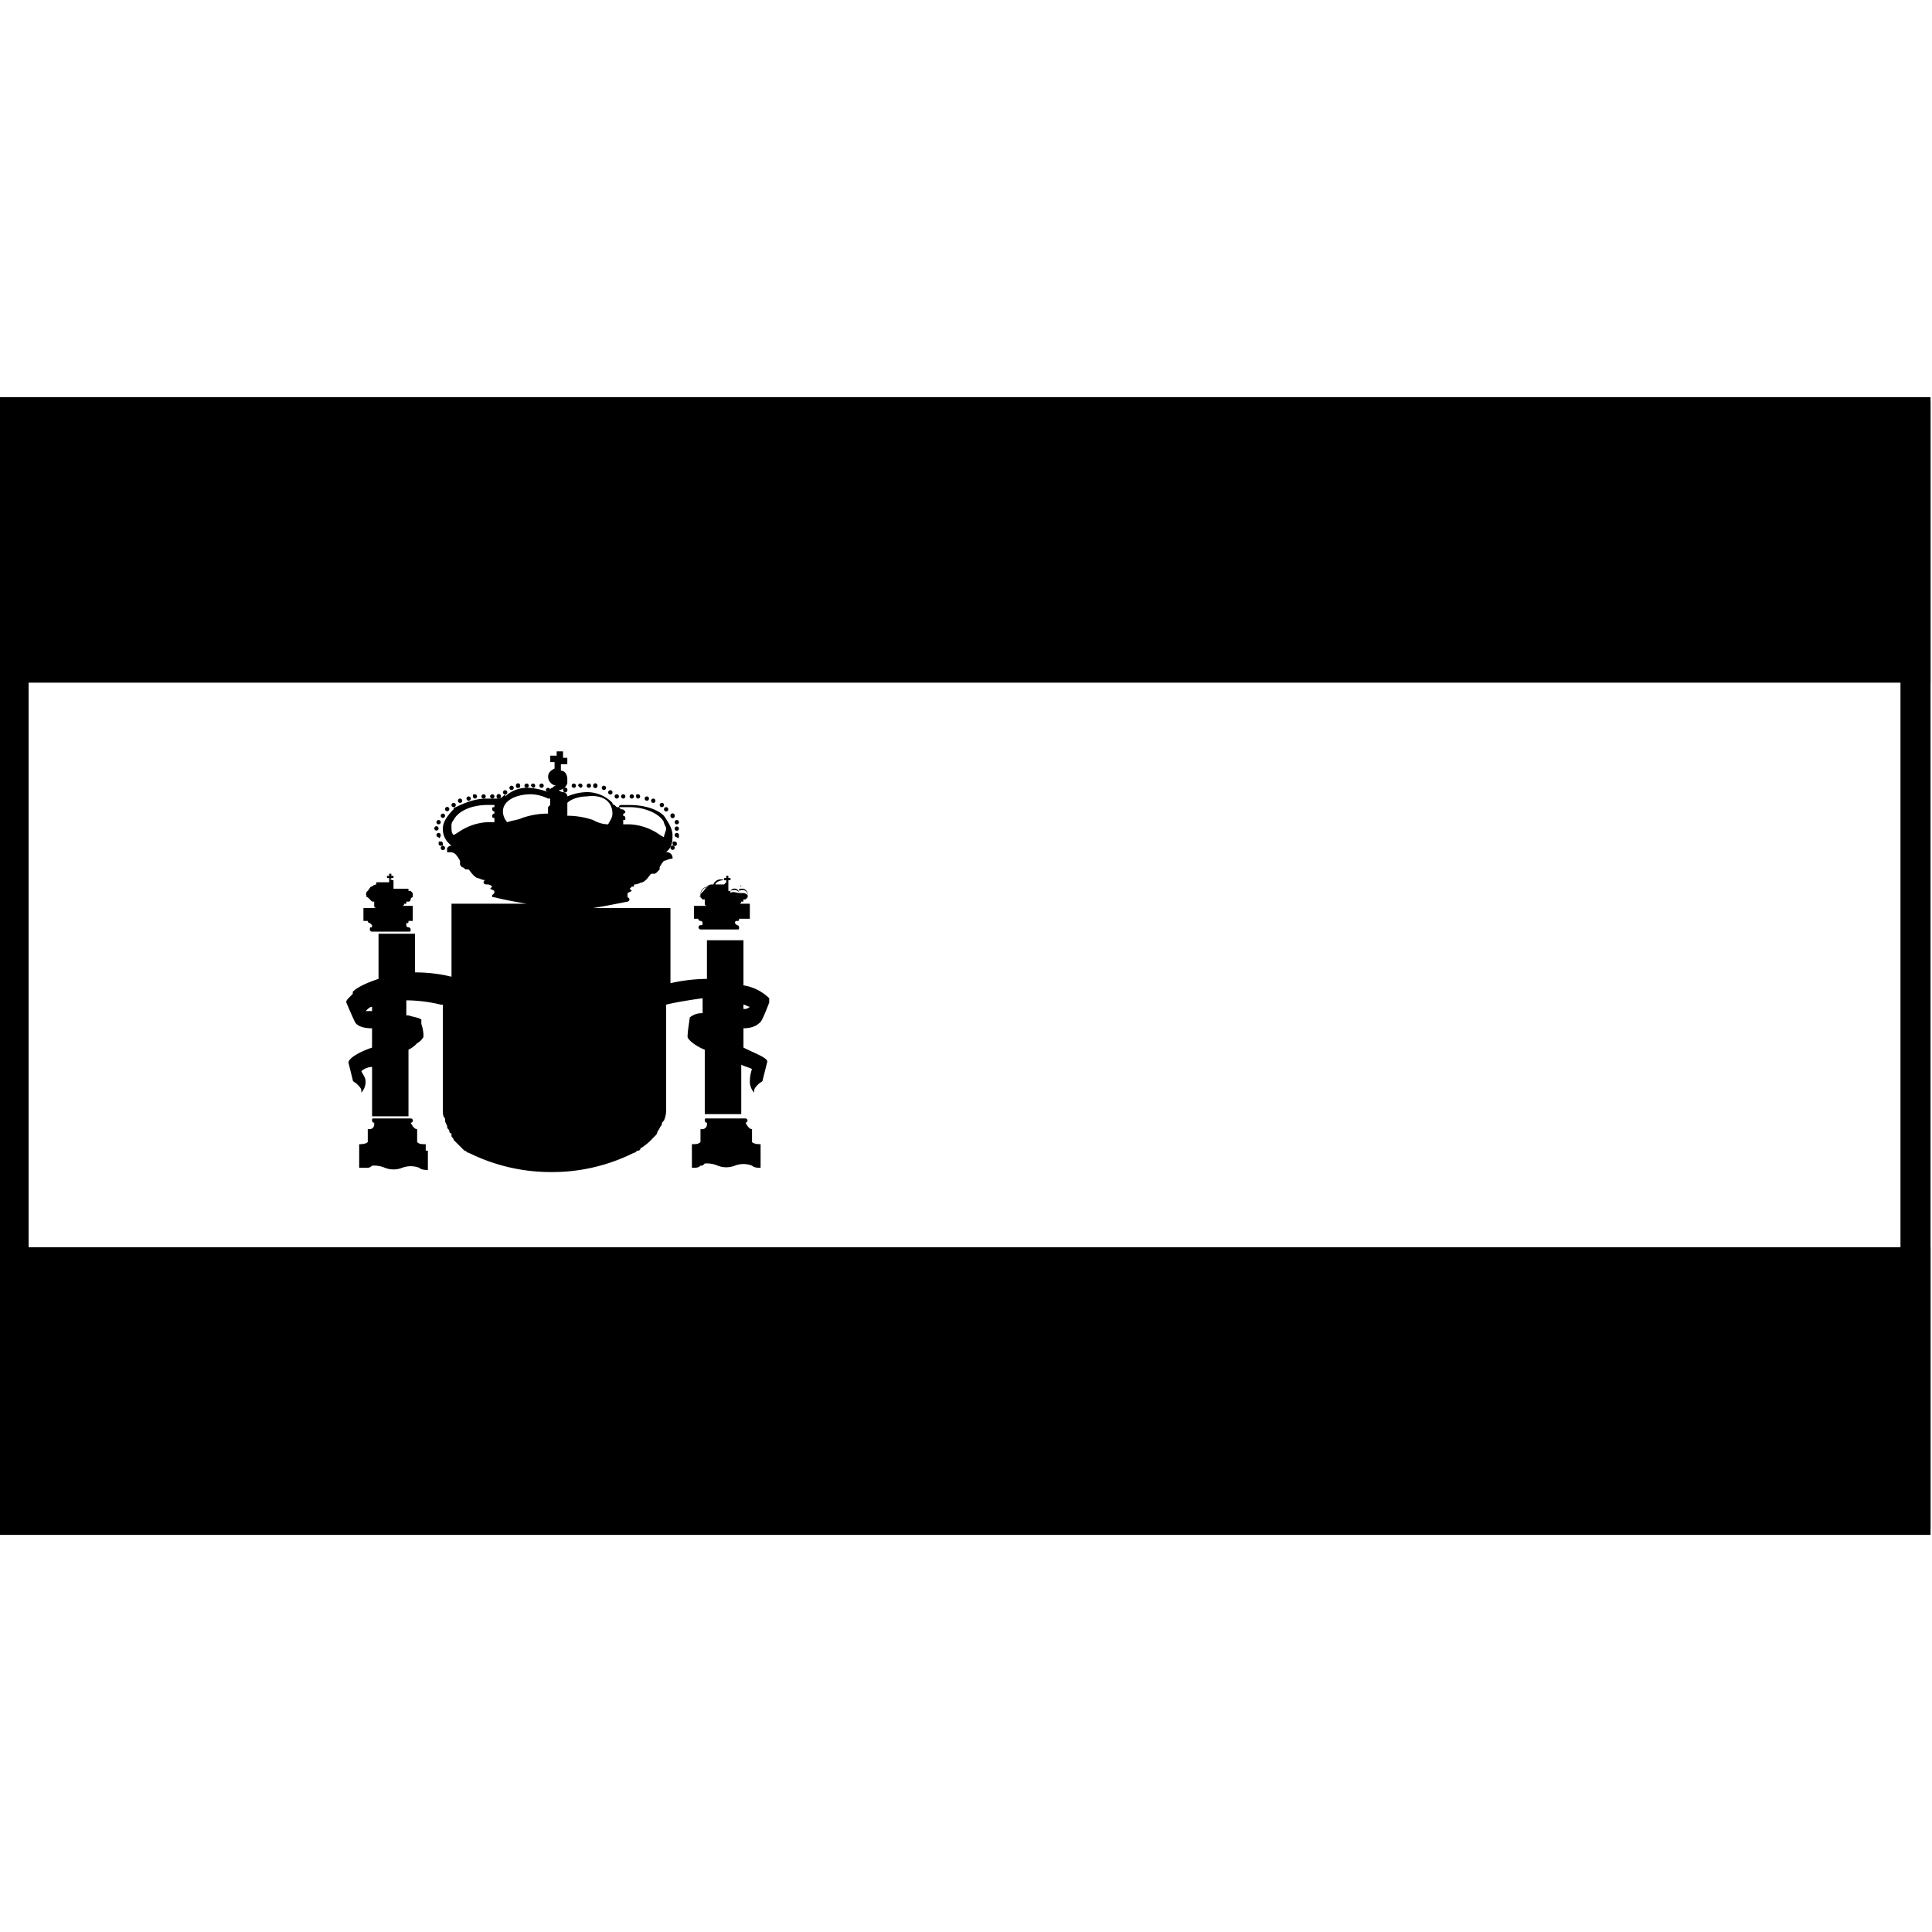<svg id="Camada_1" data-name="Camada 1" xmlns="http://www.w3.org/2000/svg" viewBox="0 0 700 700"><title>Bandeirinha Espanha</title><path d="M699.47,556.12H-.53V143.89h700ZM10.36,545.23H688.58V154.78H10.36Z"/><path d="M-.53,145.45h700V247.34H-.53Z"/><path d="M-.53,451.89h700V553.78H-.53Z"/><path d="M133.25,325.11h0l1.55,1.56h.78v1.55a.75.75,0,0,0,.77.77h-4.67v4.67h1.56a.76.76,0,0,0,.77.78l.78.77V336c-.78,0-.78,0-.78.77a.76.76,0,0,0,.78.78H148c.78,0,.78,0,.78-.78A.76.76,0,0,0,148,336a.76.76,0,0,1-.78-.78v-.77c.78,0,.78,0,.78-.78h1.56v-5.45h-3.89a.75.75,0,0,0,.77-.77h.78v-.78H148a.76.76,0,0,0,.78-.77.76.76,0,0,1,.78-.78h0v-1.55l-.78-.78H148V322h-5.43V318.9h-.78v-.78h.78v-.77h-.78v-.78H141v.78h-.78v.77H141v1.55h-4.67v.78a2.45,2.45,0,0,0-1.56.77c-.77,0-.77.78-1.55,1.56a1.45,1.45,0,0,0,0,2.33c-.78-.77-.78,0,0,0Zm8.55-7C141.8,318.9,141,318.9,141.8,318.12Z"/><path d="M154.25,416.89v-2.33c-1.56,0-2.34,0-3.11-.78v-4.66c-.78,0-1.56-.78-2.33-2.33a.78.78,0,0,0,0-1.56H135.58c-.77,0-.77,0-.77.78a.76.76,0,0,0,.77.78v.77a1.67,1.67,0,0,1-1.55,1.56h-.78v4.66c-.77.78-2.33.78-3.11.78v8.56h3.11a2.43,2.43,0,0,0,1.56-.77,9.91,9.91,0,0,1,4.66.77,8.59,8.59,0,0,0,6.23,0,8.66,8.66,0,0,1,6.22,0c.78.78,2.33.78,3.11.78v-7Zm-10.89-3.11h0Zm-10.11,7.78ZM130.13,420Zm.78,2.33Z"/><path d="M125.47,363.23s2.33,5.44,3.11,7,3.11,2.34,6.22,2.34v7c-4.66,1.55-8.55,3.89-8.55,5.44l1.55,6.23c0,.77.78.77,1.56,1.55s1.56,1.56,1.56,2.34v.77a6,6,0,0,0,1.55-3.89c0-1.55-.77-2.33-1.55-3.89a6,6,0,0,1,3.89-1.55v17.88H148V380.33a10.52,10.52,0,0,0,3.11-2.33,5.85,5.85,0,0,0,2.33-2.33,13.68,13.68,0,0,0-.78-4.67v-1.56c-.77-.77-2.33-.77-4.66-1.55h-.78v-5.45A54.07,54.07,0,0,1,159.7,364h.77v38.11c0,1.56,0,2.33.78,3.11V406c0,.78.78,1.56.78,2.34s.77.77.77,1.55a.76.76,0,0,0,.78.78v.78c0,.77.77.77.77,1.55l3.11,3.11.78.78c.77,0,.77.77,1.55.77a66.88,66.88,0,0,0,30.34,7,66,66,0,0,0,29.56-7c.77,0,.77-.77,1.55-.77a.76.76,0,0,0,.78-.78,20.08,20.08,0,0,0,4.66-3.89l.78-.77a2.42,2.42,0,0,0,.78-1.56c.77-.78.77-1.56,1.55-2.33,0-.78,0-.78.78-1.56a10,10,0,0,0,.77-4.67V364c3.11-.77,7.78-1.56,13.23-2.33v5.45a6.57,6.57,0,0,0-4.67,1.55c0,.78-.78,4.67-.78,7,0,.78,2.34,3.11,6.23,4.67v23.33h13.22V385.77c1.56.78,2.33.78,3.89,1.56a13.87,13.87,0,0,0-.77,4.67,5.93,5.93,0,0,0,1.56,3.89v-.77c0-.78.78-1.56,1.56-2.34s1.55-.77,1.55-1.55l1.56-6.23c.78-1.55-3.89-3.1-8.55-5.44v-7c3.89,0,5.44-1.56,6.22-2.33s3.11-7,3.11-7v-1.56a17.29,17.29,0,0,0-9.33-4.66V340.67H256.14v14a61.54,61.54,0,0,0-13.22,1.56V329h-28c4.67-.77,8.56-1.55,12.45-2.33a.78.78,0,0,0,0-1.55v-1.56l1.56-.78-.78-.77.78-.78h.77v-.77c1.56,0,2.33-.78,3.11-.78,1.56-.77,2.33-2.33,3.11-3.11h.77c.78,0,.78,0,1.56-.77L239,315v-.77a11,11,0,0,1,1.55-2.34c.78,0,1.56-.77,3.11-.77a2.06,2.06,0,0,0-2.33-2.34l.78-.77c1.55-1.56,1.55-3.89,1.55-5.45,0-2.33-1.55-4.67-3.11-7-2.33-2.33-7-3.89-12.44-3.89H225a.76.76,0,0,0-.78.78h-.77l-.78-.78a.75.75,0,0,1-.77-.77A12.87,12.87,0,0,0,212.6,287a18.48,18.48,0,0,0-7,1.55A1.68,1.68,0,0,0,204,287a2.42,2.42,0,0,1-1.56-.78c1.56,0,2.34-.78,3.11-2.33v-1.55c0-1.56-.77-3.11-2.33-3.11v-2.34h2.33v-2.33H204v-2.33H201.7v1.56h-2.33v2.33h1.56v2.33c-1.56.78-2.34,1.56-2.34,3.11a3.34,3.34,0,0,0,3.11,3.11c-.77,0-.77,0-1.56.77-.77,0-.77.78-1.55,1.56a23,23,0,0,0-7-1.56,11.73,11.73,0,0,0-8.56,3.11v-.77l-1.55,1.55L183,287.8c-.78.78-1.56,1.56-2.33,1.56H176c-3.89,0-7.78,1.56-10.88,3.11a.76.76,0,0,0-.78.77c-2.33,2.34-3.89,4.67-3.89,7a7.09,7.09,0,0,0,2.33,5.45l.78.78c-.78,0-.78,0-1.56.77v1.55h.78a2.86,2.86,0,0,1,2.33.78,11,11,0,0,1,1.56,2.33v.78c0,.77,0,.77.77,1.55.78,0,.78.78,1.56.78h.78c.77.78,1.55,2.33,3.11,3.11.77,0,1.55.77,3.1.77a.76.76,0,0,0-.77.78c0,.78.77.78,1.56.78a2.42,2.42,0,0,1,1.55.77l-.77.78,1.55.77v.78l-.77.78c0,.77,0,.77.77.77q4.66,1.17,11.67,2.33H163.59v26.45a55.7,55.7,0,0,0-13.22-1.56v-14H137.15v16.34q-7,2.34-9.33,4.66v.78c-2.35,2.35-2.35,2.35-2.35,3.13Zm143.89,2.33V364c.77,0,1.56.78,2.33.78A2.85,2.85,0,0,1,269.36,365.56Zm-134.56-.78v1.56h-2.33C133.25,365.56,134,364.78,134.8,364.78Zm44.34-73.11h0v.78c-.78,0-.78,0-.78.77a.76.76,0,0,0,.78.78v.77a.76.76,0,0,0-.78.78c0,.78,0,.78.78.78v1.55H176.8a20.19,20.19,0,0,0-8.55,2.33c-1.56.78-2.34,1.56-3.89,2.33-.78-.77-.78-1.55-.78-3.11a2.86,2.86,0,0,1,.78-2.33c1.55-3.11,6.22-5.45,12.44-5.45,0,0,1.56,0,2.33,0ZM225,293.23l-.77-.78h3.89c5.44,0,10.89,2.33,12.44,5.45,0,.77.78,1.56.78,2.33s-.78,2.33-.78,3.11c-1.55-.78-2.33-1.56-3.89-2.33a20.22,20.22,0,0,0-8.55-2.34H225.8v-1.55c.78,0,.78,0,.78-.77a.76.76,0,0,0-.78-.78v-.77a.76.76,0,0,0,.78-.78c-.78-.79-.78-.79-1.56-.79Zm-3.11,1.55c0,1.56-.77,2.33-1.55,3.89a11.23,11.23,0,0,1-5.45-1.56,29.25,29.25,0,0,0-9.33-1.55v-4.67c1.56-1.56,4.66-2.33,7-2.33,5.44-.78,9.33,1.55,9.33,6.22Zm-16.33-5.44a.76.76,0,0,0,.77-.78Zm-7,3.11v2.33a28.89,28.89,0,0,0-9.33,1.56c-1.56.77-3.11.77-5.45,1.55a5.91,5.91,0,0,1-1.56-3.89c0-3.89,4.67-6.22,10.12-6.22a14.64,14.64,0,0,1,6.22,1.56h.77v2.33Zm-16.33-.78Zm-.78,2.33Zm61.44,70Zm13.22,3.12ZM180.69,290.9ZM162.8,310.34h0Zm10.89,10.11Z"/><path d="M268.58,321.23h0c0-.79-.78,0,0,0Z"/><path d="M253.8,324.34h0c-.78.77,0,.77,0,0v.77l.78.78h.77v1.55a.76.76,0,0,0,.78.78h-4.67v4.66H253a.76.76,0,0,0,.77.78.76.76,0,0,1,.78.77c0,.78,0,.78-.78.78a.78.78,0,0,0,0,1.55H267c.78,0,.78,0,.78-.77a.76.76,0,0,0-.78-.78l-.77-.78a.75.75,0,0,1,.77-.77c.78,0,.78,0,.78-.78h3.9v-5.44H267.8a.76.76,0,0,0,.78-.78h.77v-.78h.78l.77-.77h0v-.78a2.06,2.06,0,0,0-2.33-2.33c-.78,0-.78,0-.78.78,1.56-.78,3.11,0,3.11,1.55a2.69,2.69,0,0,0-1.55-.77h-1.56a1.67,1.67,0,0,0-3.11-.78c1.56-.77,3.11,0,3.11.78-.78,0-2.33-.78-3.11,0,0-.78,0-.78-.78-.78V318.9h.78v-.78h-.78v-.78h-.78v.78h-.77v.78h.77v.77l-.77.78h-3.11c0-.78,1.56-1.56,3.11-1.56a2.84,2.84,0,0,0-3.89,1.56h-.78a2.73,2.73,0,0,0-1.55.77c-1.56,2.34-2.34,2.34-2.34,3.12a2.85,2.85,0,0,1,3.11-3.11,3.27,3.27,0,0,0-3.11,3.11ZM267,322.78Zm1.55,0Zm-6.22-3.88Z"/><path d="M256.91,321.23h0c0-.79-.77,0,0,0Z"/><path d="M275.58,414.56c-.78,0-2.33,0-3.11-.78v-4.66c-.77,0-1.56-.78-2.33-2.34a.78.78,0,0,0,0-1.55h-14c-.78,0-.78,0-.78.77a.76.76,0,0,0,.78.78v.78a1.68,1.68,0,0,1-1.56,1.55h-.78v4.67c-.77.77-1.55.77-3.11.77v8.57c1.56,0,2.34,0,3.11-.78.78,0,.78,0,1.56-.78a9.85,9.85,0,0,1,4.67.78,8.56,8.56,0,0,0,6.22,0,8.56,8.56,0,0,1,6.22,0c.78.78,2.34.78,3.11.78v-8.56Zm-10.89-.78h0Zm-14.78,10.89c.78,0,.78-.78,0,0C250.69,423.89,250.69,424.67,249.91,424.67Z"/><path d="M244.47,307.23a.78.78,0,0,1-1.55,0,.78.78,0,1,1,1.55,0"/><path d="M245.25,305.67a.76.76,0,0,0-.78-.78c-.77,0-.77,0-.77.78a.78.78,0,1,0,1.55,0Z"/><path d="M246,302.56a.78.78,0,1,0-.78.78C246,304.12,246,303.34,246,302.56Z"/><path d="M246,300.23a.78.78,0,0,1-1.56,0,.78.78,0,1,1,1.56,0"/><path d="M246,297.89a.78.78,0,1,1-1.56,0,.78.78,0,0,1,1.56,0"/><path d="M244.47,295.56a.78.78,0,1,1-1.55,0,.78.78,0,1,1,1.55,0"/><path d="M242.14,293.23a.78.78,0,0,1-1.56,0,.78.78,0,0,1,1.56,0"/><path d="M240.58,291.67a.78.78,0,1,1-1.56,0,.78.78,0,1,1,1.56,0"/><path d="M237.47,290.12a.78.78,0,0,1-1.56,0,.78.78,0,0,1,1.56,0"/><path d="M235.14,289.34a.78.78,0,0,1-1.56,0,.78.78,0,1,1,1.56,0"/><path d="M231.25,289.34a.78.78,0,0,0,0-1.55c-.78,0-.78,0-.78.77A.76.76,0,0,0,231.25,289.34Z"/><path d="M229.69,288.56a.78.78,0,1,1-1.56,0,.78.78,0,1,1,1.56,0"/><path d="M226.58,288.56a.78.78,0,0,1-1.56,0,.78.78,0,1,1,1.56,0"/><path d="M224.25,288.56a.78.78,0,1,1-1.56,0,.78.78,0,0,1,1.56,0"/><path d="M221.91,287a.78.78,0,1,1-1.55,0,.78.78,0,0,1,1.55,0"/><path d="M219.58,285.45a.78.78,0,0,1-1.56,0,.78.78,0,1,1,1.56,0"/><path d="M216.47,284.67a.78.78,0,1,1-1.55,0,.78.78,0,1,1,1.55,0"/><path d="M214.14,284.67a.78.78,0,1,1-1.56,0,.78.78,0,1,1,1.56,0"/><path d="M210.25,285.45a.78.78,0,1,0-.78-.78Z"/><path d="M208.69,284.67a.78.78,0,1,1-1.56,0,.78.78,0,0,1,1.56,0"/><path d="M205.58,286.23a.78.78,0,1,1-1.55,0,.78.78,0,1,1,1.55,0"/><path d="M161.25,307.23a.78.78,0,0,1-1.56,0,.78.78,0,0,1,1.56,0"/><path d="M159.69,304.89c-.77,0-.77,0-.77.78a.75.75,0,0,0,.77.77c.78,0,.78,0,.78-.77A.76.76,0,0,0,159.69,304.89Z"/><path d="M159.69,302.56a.78.78,0,1,0-.77.78C158.92,304.12,159.69,303.34,159.69,302.56Z"/><path d="M158.91,300.23a.78.78,0,0,1-1.55,0,.78.78,0,1,1,1.55,0"/><path d="M159.69,297.89a.78.78,0,1,1-1.56,0,.78.78,0,0,1,1.56,0"/><path d="M161.25,295.56a.78.78,0,1,1-1.56,0,.78.78,0,0,1,1.56,0"/><path d="M162.8,293.23a.78.78,0,0,1-1.55,0,.78.78,0,1,1,1.55,0"/><path d="M165.14,291.67a.78.78,0,0,1-1.56,0,.78.78,0,1,1,1.56,0"/><path d="M167.47,290.12a.78.78,0,0,1-1.56,0,.78.78,0,1,1,1.56,0"/><path d="M170.58,289.34a.78.78,0,0,1-1.56,0,.78.78,0,1,1,1.56,0"/><path d="M172.14,289.34a.78.78,0,0,0,0-1.55c-.78,0-.78,0-.78.77A.76.76,0,0,0,172.14,289.34Z"/><path d="M176,288.56a.78.78,0,1,1-1.56,0,.78.78,0,0,1,1.56,0"/><path d="M179.14,288.56a.78.78,0,0,1-1.56,0,.78.78,0,1,1,1.56,0"/><path d="M181.47,288.56a.78.78,0,1,1-1.55,0,.78.78,0,1,1,1.55,0"/><path d="M183.8,287a.78.78,0,1,1-1.55,0,.78.78,0,0,1,1.55,0"/><path d="M186.14,285.45a.78.78,0,0,1-1.56,0,.78.78,0,0,1,1.56,0"/><path d="M188.47,284.67a.78.78,0,1,1-1.55,0,.78.78,0,1,1,1.55,0"/><path d="M191.58,284.67a.78.78,0,0,1-1.56,0,.78.78,0,0,1,1.56,0"/><path d="M193.14,285.45a.78.78,0,1,0-.78-.78Z"/><path d="M197,284.67a.78.78,0,0,1-1.56,0,.78.78,0,0,1,1.56,0"/><path d="M199.36,286.23a.78.78,0,0,1-1.56,0,.78.78,0,1,1,1.56,0"/></svg>